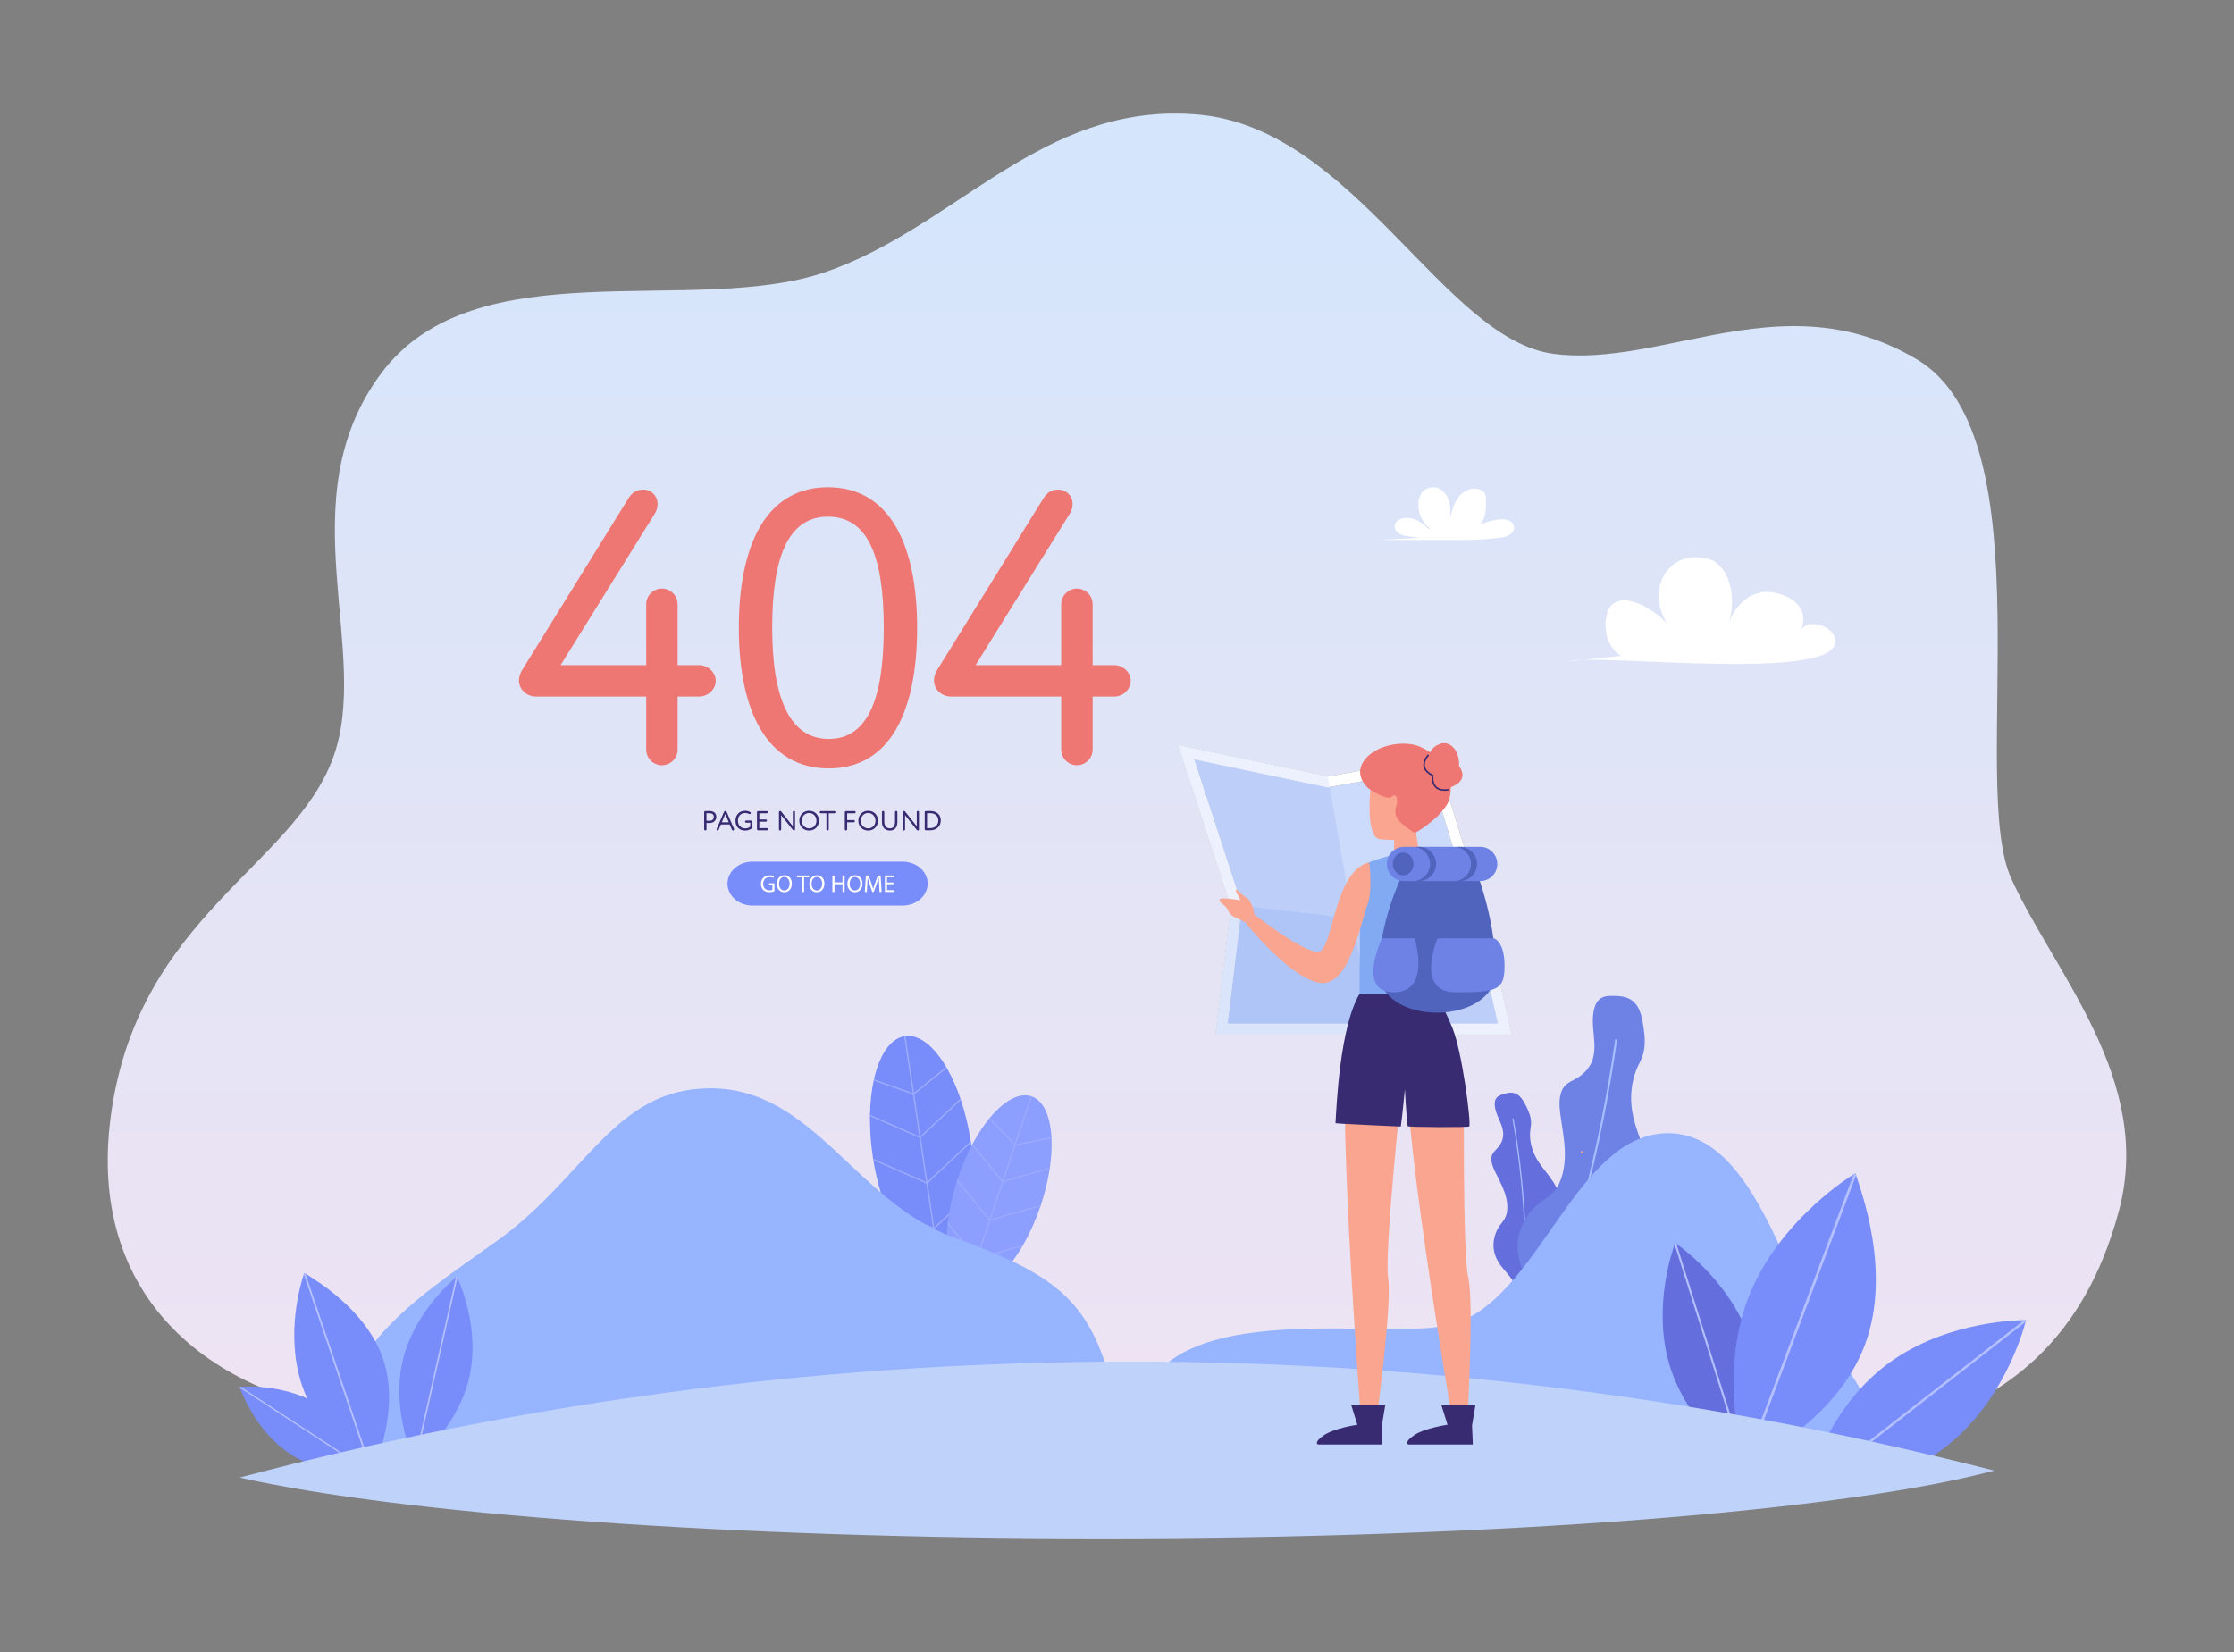 <?xml version="1.0" encoding="UTF-8"?>
<svg id="Layer_1" data-name="Layer 1" xmlns="http://www.w3.org/2000/svg" xmlns:xlink="http://www.w3.org/1999/xlink" viewBox="0 0 2834.65 2096.55">
  <rect x="0" y="0" width="2834.65" height="2096.55" fill="#808080" stroke="none"/>
  <defs>
    <style>
      .cls-1 {
        fill: #5064be;
      }

      .cls-2 {
        fill: none;
      }

      .cls-3 {
        fill: #9babfe;
      }

      .cls-4 {
        fill: #a6beff;
      }

      .cls-5 {
        fill: #6e82e6;
      }

      .cls-6 {
        fill: #ef7773;
      }

      .cls-7 {
        fill: #b4c0ff;
      }

      .cls-8 {
        fill: url(#linear-gradient);
      }

      .cls-9 {
        fill: #bfd2fa;
      }

      .cls-10 {
        fill: #788cfa;
      }

      .cls-11 {
        clip-path: url(#clippath-1);
      }

      .cls-12 {
        clip-path: url(#clippath-3);
      }

      .cls-13 {
        clip-path: url(#clippath-2);
      }

      .cls-14 {
        fill: #fff;
      }

      .cls-15 {
        fill: #382b72;
      }

      .cls-16 {
        fill: #8c9efe;
      }

      .cls-17 {
        fill: #82aaf2;
      }

      .cls-18 {
        fill: #646edc;
      }

      .cls-19 {
        fill: #bdcff9;
      }

      .cls-20 {
        fill: #afc4f7;
      }

      .cls-21 {
        fill: #96b4ff;
      }

      .cls-22 {
        fill: #dae4fb;
      }

      .cls-23 {
        fill: #ccdbfb;
      }

      .cls-24 {
        fill: #faa590;
      }

      .cls-25 {
        fill: #ecf1fd;
      }
    </style>
    <clipPath id="clippath-1">
      <rect class="cls-2" x="136" y="144" width="2562" height="1670"/>
    </clipPath>
    <clipPath id="clippath-2">
      <path class="cls-2" d="M1913.6,1813.15c-586.65,0-1430.2-14.73-1430.2-14.73-211.64-20.45-378.91-149.05-341.37-391.96,37.55-242.9,228.71-307.2,279.92-442.95,51.2-135.74-58.03-328.64,61.45-489.39,119.48-160.74,395.98-71.44,563.25-128.59,158.54-54.18,264.96-201.42,444.22-201.42,9.87,0,19.94.44,30.27,1.37,198,17.86,310.65,285.78,450.61,303.64,10.82,1.38,21.73,1.99,32.71,1.99,42.85,0,86.94-9.31,132.28-18.62,45.33-9.31,91.92-18.62,139.73-18.62,50.65,0,102.68,10.44,156.12,42.39,167.27,100.02,64.86,538.89,119.47,658.82,54.62,119.92,180.93,255.32,136.55,421.6-44.38,166.28-143.37,228.62-225.3,261.74-27.31,11.05-256.43,14.73-549.72,14.73M1917.77,1312.67l-36.84-162.1-58.09-190-138.07,24.88-189.87-39.96,67.1,205.08-19.6,162.1h375.37Z"/>
    </clipPath>
    <clipPath id="clippath-3">
      <path class="cls-2" d="M1913.6,1813.15c-586.65,0-1430.2-14.73-1430.2-14.73-211.64-20.45-378.91-149.05-341.37-391.96,37.55-242.9,228.71-307.2,279.92-442.95,51.2-135.74-58.03-328.64,61.45-489.39,119.48-160.74,395.98-71.44,563.25-128.59,158.54-54.18,264.96-201.42,444.22-201.42,9.87,0,19.94.44,30.27,1.37,198,17.86,310.65,285.78,450.61,303.64,10.82,1.38,21.73,1.99,32.71,1.99,42.85,0,86.94-9.31,132.28-18.62,45.33-9.31,91.92-18.62,139.73-18.62,50.65,0,102.68,10.44,156.12,42.39,167.27,100.02,64.86,538.89,119.47,658.82,54.62,119.92,180.93,255.32,136.55,421.6-44.38,166.28-143.37,228.62-225.3,261.74-27.31,11.05-256.43,14.73-549.72,14.73M1917.77,1312.67l-36.84-162.1-58.09-190-138.07,24.88-189.87-39.96,67.1,205.08-19.6,162.1h375.37Z"/>
    </clipPath>
    <linearGradient id="linear-gradient" x1="137.14" y1="1848.08" x2="138.13" y2="1848.08" gradientTransform="translate(3100095.83 231753.04) rotate(-90) scale(1676.7 -1676.7)" gradientUnits="userSpaceOnUse">
      <stop offset="0" stop-color="#eee3f2"/>
      <stop offset=".03" stop-color="#eee3f2"/>
      <stop offset=".06" stop-color="#ede3f2"/>
      <stop offset=".09" stop-color="#ece3f3"/>
      <stop offset=".12" stop-color="#ebe3f3"/>
      <stop offset=".16" stop-color="#eae3f3"/>
      <stop offset=".19" stop-color="#eae3f4"/>
      <stop offset=".22" stop-color="#e9e3f4"/>
      <stop offset=".25" stop-color="#e8e3f4"/>
      <stop offset=".28" stop-color="#e7e4f5"/>
      <stop offset=".31" stop-color="#e6e4f5"/>
      <stop offset=".34" stop-color="#e5e4f5"/>
      <stop offset=".38" stop-color="#e5e4f5"/>
      <stop offset=".41" stop-color="#e4e4f6"/>
      <stop offset=".44" stop-color="#e3e4f6"/>
      <stop offset=".47" stop-color="#e2e4f6"/>
      <stop offset=".5" stop-color="#e1e4f7"/>
      <stop offset=".53" stop-color="#e0e4f7"/>
      <stop offset=".56" stop-color="#e0e4f7"/>
      <stop offset=".59" stop-color="#dfe4f8"/>
      <stop offset=".62" stop-color="#dee4f8"/>
      <stop offset=".66" stop-color="#dde4f8"/>
      <stop offset=".69" stop-color="#dce4f9"/>
      <stop offset=".72" stop-color="#dbe4f9"/>
      <stop offset=".75" stop-color="#dbe4f9"/>
      <stop offset=".78" stop-color="#dae5fa"/>
      <stop offset=".81" stop-color="#d9e5fa"/>
      <stop offset=".84" stop-color="#d8e5fa"/>
      <stop offset=".88" stop-color="#d7e5fa"/>
      <stop offset=".91" stop-color="#d6e5fb"/>
      <stop offset=".94" stop-color="#d5e5fb"/>
      <stop offset=".97" stop-color="#d5e5fb"/>
      <stop offset="1" stop-color="#d4e5fc"/>
    </linearGradient>
  </defs>
  <g class="cls-11">
    <g class="cls-13">
      <g class="cls-12">
        <path class="cls-8" d="M104.49,1813.15h2628.51V144.11H104.49v1669.04Z"/>
      </g>
    </g>
  </g>
  <path class="cls-18" d="M1983.25,1589.81c3.54,7.76,6.07,16.9,6,26.02-.11,17.36-9.47,30.37-19.62,35.68-8.36,4.38-17.36,4.95-26.17,6.11-2.23.29-4.47.6-6.69,1.04-.47.09-.93.23-1.41.38-.51.15-1.02.32-1.53.42-.79.18-1.57.25-2.35.06-2.68-.67-3.95-4.36-4.48-8.03-.46-3.18-.5-6.41-1.06-9.58-.63-3.44-1.59-6.77-2.88-9.82-3.62-8.59-9.4-14.59-14.73-20.93-5.35-6.35-10.65-13.83-12.56-23.27-2.39-11.89,1.29-24.04,6.89-32.1,2.81-4.03,6.16-7.41,8.1-12.48,3.24-8.43,1.84-19.97-1.48-29.68-3.31-9.73-8.29-18.27-12.57-27.32-2.7-5.73-5.27-12.61-4.11-18.43.86-4.27,3.53-6.83,5.98-9.33,4.69-4.81,9.29-11.37,8.77-20.56-.41-7.26-3.91-14.19-6.78-20.96-2.86-6.8-5.29-15.05-3.28-20.86,1.62-4.65,5.61-6.18,9.31-7.4,6.66-2.18,14.32-4.14,21.27,2.14,3.43,3.13,6.15,7.89,8.55,12.7,3.29,6.54,6.31,14,6.3,21.15,0,3.37-.69,6.41-1.04,9.61-.92,8.18.28,17.53,3.31,25.87,7.76,21.53,25.97,32.82,33.33,55.02,4.03,12.21,3.79,26.59-.51,36.6-1.07,2.51-2.38,4.8-3.02,7.7-1.1,5.02.02,11.04,1.88,16.09,1.85,5.04,4.41,9.4,6.58,14.16"/>
  <path class="cls-4" d="M1920.48,1419.4c13.96,79.9,18.82,160.29,14.88,239.64-.51.15-1.02.32-1.53.42,3.97-79.47-.88-159.98-14.87-240,.5-.02,1.01-.04,1.52-.06"/>
  <path class="cls-10" d="M1231.96,1449.46l.1.67c3.17,21.33,4.16,41.87,3.25,60.6-.04.85-.08,1.69-.13,2.52-2.85,48.91-18.8,84.88-42.93,89.3-.3.04-.59.1-.87.14l-.87.12c-23.7,2.8-48.81-25.23-65.89-69.01-.3-.76-.6-1.54-.89-2.31-6.65-17.53-12.02-37.5-15.53-58.96-.12-.69-.23-1.38-.33-2.07-.12-.77-.24-1.52-.35-2.29-2.71-17.96-3.87-35.37-3.65-51.62,0-.64.02-1.28.03-1.91.31-15.74,1.93-30.34,4.7-43.27.12-.58.25-1.14.39-1.72,6.86-30.53,20.3-51.28,38.24-54.57.3-.04.59-.1.87-.14.29-.04.58-.08.87-.12,17.72-2.09,36.21,13.03,51.55,39.1.31.5.61,1.02.9,1.54,6.42,11.15,12.26,24.23,17.24,38.75.21.61.42,1.22.62,1.84,5.3,15.85,9.59,33.37,12.46,51.97h0c.08.48.15.95.22,1.44"/>
  <path class="cls-3" d="M1148.97,1314.82l43.28,287.73c-.3.04-.59.1-.87.14l-.87.12-43.28-287.73c.3-.04.59-.1.87-.14.29-.04.58-.08.87-.12"/>
  <path class="cls-3" d="M1201.42,1355.46l-41.32,33.33-.78.62-.96-.34-49.76-17.7c.12-.58.25-1.14.39-1.72l49.08,17.45.92.33.8-.66,40.73-32.85c.31.5.61,1.02.9,1.54"/>
  <path class="cls-3" d="M1219.28,1396.05l-50.92,47.69-.76.72-.97-.42-62.76-27.49c0-.64.02-1.28.03-1.91l62.42,27.34.92.4.8-.75,50.62-47.42c.21.61.42,1.22.62,1.84"/>
  <path class="cls-3" d="M1231.96,1449.46l.1.67-54.99,51.51-.76.72-.97-.43-67.14-29.4c-.12-.69-.23-1.38-.33-2.07l67.16,29.42.92.4.8-.75,54.99-51.5c.08.47.15.94.22,1.43"/>
  <path class="cls-3" d="M1235.31,1510.73c-.04.85-.08,1.69-.13,2.52l-49.41,46.28-.76.72-.97-.43-59.42-26.02c-.3-.76-.6-1.54-.89-2.31l60,26.28.93.41.8-.76,49.85-46.69"/>
  <path class="cls-16" d="M1320.39,1530.3l-.19.56c-6.08,17.98-13.55,34.47-21.79,48.76-.36.65-.73,1.29-1.11,1.93-21.86,37.15-48.8,58.91-69.47,52.69-.25-.09-.49-.16-.74-.24-.24-.08-.48-.17-.73-.26-19.68-7.32-28.09-39.35-23.89-80.49.07-.72.15-1.44.23-2.17,1.83-16.4,5.65-34.19,11.51-52.4.19-.59.38-1.17.58-1.76.21-.65.42-1.28.64-1.93,5.09-15.15,11.17-29.25,17.86-41.89.27-.5.53-.99.8-1.48,6.56-12.2,13.69-22.99,21.05-32,.32-.4.65-.8.99-1.19,17.64-21.16,36.49-32.01,51.86-27.38.25.08.5.16.74.24.24.08.48.17.73.25,14.71,5.48,23.12,24.75,24.67,51.31.04.52.06,1.05.08,1.57.55,11.32-.12,23.9-2.05,37.28-.09.56-.17,1.12-.26,1.68-2.21,14.54-5.88,29.98-11.1,45.7h-.01c-.12.41-.26.81-.4,1.22"/>
  <path class="cls-3" d="M1309.46,1391.54l-81.63,242.7c-.25-.09-.49-.16-.74-.24-.24-.08-.48-.17-.73-.26l81.63-242.69c.25.08.5.16.74.24.24.08.48.17.73.25"/>
  <path class="cls-3" d="M1334.21,1444.42l-45.74,9.52-.86.17-.61-.65-31.86-33.84c.32-.4.65-.8.99-1.19l31.43,33.37.59.62.89-.18,45.09-9.39c.04.52.06,1.05.08,1.57"/>
  <path class="cls-3" d="M1331.9,1483.38l-59.02,16.91-.88.25-.59-.72-38.12-46.72c.27-.5.53-.99.8-1.48l37.9,46.47.56.68.93-.26,58.68-16.81c-.09.56-.17,1.12-.26,1.68"/>
  <path class="cls-3" d="M1320.39,1530.3l-.19.56-63.74,18.26-.89.26-.59-.72-40.77-49.98c.19-.59.38-1.17.58-1.76l40.78,50,.56.69.93-.27,63.73-18.26c-.12.41-.26.81-.4,1.22"/>
  <path class="cls-3" d="M1298.41,1579.62c-.36.65-.73,1.29-1.11,1.93l-57.27,16.4-.88.26-.59-.73-36.09-44.23c.07-.72.15-1.44.23-2.17l36.44,44.67.56.69.93-.27,57.78-16.55"/>
  <path class="cls-5" d="M2063.73,1622.12c1.63,14.12.95,29.92-3.86,44.36-9.11,27.46-30.65,43.28-49.49,46.47-15.5,2.66-30.08-1.07-44.64-3.77-3.69-.68-7.4-1.34-11.14-1.78-.8-.1-1.61-.12-2.43-.13-.89-.02-1.79-.03-2.66-.12-1.33-.13-2.61-.42-3.74-1.12-3.91-2.44-4.03-8.95-2.99-15.04.91-5.28,2.51-10.42,3.25-15.74.78-5.77.98-11.55.5-17.05-1.33-15.49-7.41-27.99-12.6-40.78-5.21-12.81-9.78-27.42-7.93-43.37,2.32-20.09,14.4-37.45,27.44-47.36,6.52-4.94,13.58-8.59,19.27-15.63,9.47-11.7,13.19-30.72,12.93-47.83-.26-17.13-3.76-33.23-5.89-49.79-1.34-10.48-1.86-22.72,2.97-31.34,3.55-6.34,9.11-9.02,14.28-11.73,9.91-5.21,20.58-13.26,24.49-28.1,3.08-11.71,1.09-24.51.04-36.73-1.05-12.25-.66-26.59,5.53-34.76,4.96-6.54,12.07-6.93,18.57-6.95,11.68-.02,24.85.8,32.62,14.34,3.85,6.73,5.71,15.68,7.04,24.54,1.84,12.07,2.8,25.45-.9,36.79-1.75,5.33-4.38,9.8-6.59,14.69-5.67,12.51-8.58,27.96-8.06,42.74,1.23,38.15,24.3,65.41,24.55,104.42.1,21.43-7.67,44.11-19.64,57.78-3,3.43-6.25,6.38-8.76,10.66-4.32,7.4-5.65,17.52-5.3,26.47.34,8.95,2.16,17.19,3.14,25.86"/>
  <path class="cls-4" d="M2051.89,1319.56c-18.98,133.9-52.65,263.89-99.72,387.71-.89-.02-1.79-.03-2.66-.12,47.21-123.99,80.94-254.18,99.92-388.28.82.23,1.64.46,2.46.69"/>
  <path class="cls-21" d="M421.63,1849.54c7.74-139.14,94.58-193.3,208.07-274.12,113.49-80.83,149.61-194.32,271.7-194.32,130.68,0,184.48,144.35,308.29,189.05,123.81,44.71,166.31,77.46,194.69,166.05,36.32,113.34-982.74,113.34-982.74,113.34"/>
  <path class="cls-21" d="M1445.37,1783.48c40.18-141.12,313.81-80.43,395.85-102.52,111.06-29.9,156.63-240.76,273.39-242.83,116.76-2.08,153.78,205.81,210.74,274.16,56.95,68.35,93.98,167.27,22.78,171.92-71.2,4.64-902.76-100.73-902.76-100.73"/>
  <path class="cls-10" d="M408.04,1784.7c42.21,27.58,60.77,75.49,63.79,83.94.3.85.45,1.3.45,1.3,0,0-.47.04-1.36.11-8.95.63-60.28,2.88-102.5-24.7-42.22-27.58-60.78-75.49-63.8-83.94-.3-.85-.45-1.3-.45-1.3,0,0,.47-.04,1.36-.11,8.95-.63,60.28-2.88,102.5,24.7"/>
  <path class="cls-7" d="M305.54,1760l166.3,108.64c.3.85.45,1.3.45,1.3,0,0-.47.04-1.36.11l-166.3-108.64c-.3-.85-.45-1.3-.45-1.3,0,0,.47-.04,1.36-.11"/>
  <path class="cls-10" d="M595.55,1747.34c-13.36,59.06-59.52,100.01-67.77,106.95-.82.69-1.27,1.05-1.27,1.05,0,0-.25-.51-.7-1.49-4.46-9.82-28.49-66.64-15.12-125.71s59.52-100.01,67.77-106.95c.82-.69,1.27-1.05,1.27-1.05,0,0,.25.51.7,1.49,4.46,9.82,28.49,66.64,15.12,125.71"/>
  <path class="cls-7" d="M580.43,1621.63l-52.64,232.66c-.82.69-1.27,1.05-1.27,1.05,0,0-.25-.51-.7-1.49l52.64-232.66c.82-.69,1.27-1.05,1.27-1.05,0,0,.25.51.7,1.49"/>
  <path class="cls-10" d="M486.05,1724.68c21.64,63.94-9.37,132.13-13.18,143.53-.38,1.13-.6,1.73-.6,1.73,0,0-.53-.35-1.53-1.02-9.95-6.74-65.85-46.8-87.49-110.74-21.64-63.95-1.57-129.73,2.24-141.13.38-1.14.6-1.73.6-1.73,0,0,.53.34,1.53,1.01,9.95,6.74,76.78,44.4,98.43,108.35"/>
  <path class="cls-7" d="M387.63,1616.33l85.25,251.88c-.38,1.13-.6,1.73-.6,1.73,0,0-.53-.35-1.53-1.02l-85.25-251.87c.38-1.14.6-1.73.6-1.73,0,0,.53.34,1.53,1.01"/>
  <path class="cls-18" d="M2221.08,1702.6c22.39,70.92-1.21,142.93-5.66,155.39-.46,1.25-.7,1.9-.7,1.9,0,0-.58-.39-1.66-1.15-10.81-7.65-71.48-53.05-93.86-123.97-22.4-70.93,1.2-142.93,5.66-155.4.45-1.24.7-1.89.7-1.89,0,0,.57.38,1.66,1.15,10.8,7.64,71.47,53.04,93.86,123.97"/>
  <path class="cls-7" d="M2127.22,1578.63l88.2,279.36c-.46,1.25-.7,1.9-.7,1.9,0,0-.58-.39-1.66-1.15l-88.2-279.37c.45-1.24.7-1.89.7-1.89,0,0,.57.38,1.66,1.15"/>
  <path class="cls-10" d="M2469.94,1835.23c-70.44,54.89-161.37,58.48-177.26,58.69-1.59,0-2.43,0-2.43,0,0,0,.2-.82.6-2.35,4.09-15.37,29.78-102.66,100.23-157.56,70.45-54.9,161.38-58.49,177.27-58.7,1.59-.01,2.43,0,2.43,0,0,0-.2.81-.6,2.35-4.09,15.36-29.78,102.65-100.24,157.56"/>
  <path class="cls-7" d="M2570.18,1677.67l-277.5,216.25c-1.59,0-2.43,0-2.43,0,0,0,.2-.82.6-2.35l277.5-216.26c1.59-.01,2.43,0,2.43,0,0,0-.2.81-.6,2.35"/>
  <path class="cls-10" d="M2366.19,1707.04c-35.07,93.17-134.17,141.99-149.17,151.43-1.51.94-2.3,1.42-2.3,1.42,0,0-.29-.89-.8-2.58-5.05-16.99-31.38-114.95,3.68-208.12,35.08-93.19,119.46-149.48,134.46-158.93,1.5-.94,2.3-1.41,2.3-1.41,0,0,.28.88.8,2.58,5.05,16.99,46.1,122.42,11.03,215.61"/>
  <path class="cls-7" d="M2355.16,1491.43l-138.14,367.04c-1.51.94-2.3,1.42-2.3,1.42,0,0-.29-.89-.8-2.58l138.14-367.05c1.5-.94,2.3-1.41,2.3-1.41,0,0,.28.88.8,2.58"/>
  <path class="cls-9" d="M2530.48,1866.25l-31.9-7.93c-721.21-179.36-1476.04-173.57-2194.41,16.82,204.37,45.91,618.01,77.3,1095.04,77.3,507.2,0,942.74-35.49,1131.27-86.19"/>
  <path class="cls-14" d="M1915.8,661.18c-3.22-1.84-7.06-2.27-10.77-2.18-9.4.24-18.42,3.54-27.24,6.8,8.02-8.5,8.09-21.54,7.67-33.22-.05-1.6-.12-3.23-.67-4.74-.72-1.97-2.23-3.57-3.94-4.78-8.66-6.12-21.43-2.24-28.5,5.67-7.07,7.9-9.84,18.64-12.35,28.94.44-7.61.58-15.41-1.79-22.66-2.37-7.24-7.7-13.92-15.03-16.02-6.99-2-15.09.77-19.39,6.64-3.04,4.15-4.16,9.45-4.18,14.6,0,2.78.31,5.56.91,8.28,1.06,4.79,3.03,9.37,5.74,13.46,1.36,2.05,2.9,3.97,4.61,5.73,1.2,1.24,3.96,2.78,4.47,4.44-2.55-.78-5.08-3.25-7.14-4.9-2.34-1.87-4.64-3.8-7.2-5.37-5.29-3.25-11.6-4.84-17.8-4.48-5.9.34-12.59,3.45-13.46,9.29-.64,4.26,2.22,8.44,5.92,10.65,3.7,2.21,8.09,2.86,12.37,3.42,4.76.62,9.53,1.19,14.31,1.7l-52.39,2.78h95.49-.06c18.69.37,37.38-.4,55.94-2.62,5.75-.69,11.85-1.67,16.18-5.52,1.99-1.77,3.53-4.2,3.71-6.86.26-3.7-2.2-7.21-5.41-9.05"/>
  <path class="cls-14" d="M2328.21,809.39c-5-17.31-37.14-23.96-43.17-8.94,14.48-36.08-25.14-50.04-45.15-49.22-24.75,1.01-41.43,23.62-46.16,39.93,7.47-25.74,6.4-63.42-20.47-80.11-53.09-19.26-87.79,35.02-57.12,81.36-14.72-17.54-59.75-46.84-75.26-19.07-7.93,20.54-3.47,47.22,16.22,59.06l-66.33,7.01c35.02-11.17,354.97,29.28,337.44-30.02"/>
  <path class="cls-24" d="M2007.35,1463.64c1.93,0,1.93-3,0-3s-1.93,3,0,3"/>
  <path class="cls-23" d="M1575.84,1149.21l-.37,2.99-17.76,146.9h343.06l-32.97-145.04-54.42-177.99-126.2,22.74-2.61.47-2.59-.55-166.87-35.12,59.79,182.74.94,2.86"/>
  <path class="cls-14" d="M1681.98,998.73l2.59.55,2.61-.47,126.2-22.74,54.42,177.99,32.97,145.04h-343.06l17.76-146.9.37-2.99-.94-2.86-59.79-182.74,166.87,35.12M1917.77,1312.67l-36.84-162.1-58.09-190-138.07,24.88-189.87-39.96,67.1,205.08-19.6,162.1h375.37"/>
  <path class="cls-19" d="M1716.41,1165.7l-140.57-16.49-.94-2.86-59.79-182.74,166.87,35.12,2.59.55,2.61-.47,29.23,166.89"/>
  <path class="cls-25" d="M1542.4,1312.67l19.6-162.1-67.1-205.08,189.87,39.96,2.41,13.36-2.61.47-2.59-.55-166.87-35.12,59.79,182.74.94,2.86-13.84,1.36-19.6,162.1"/>
  <path class="cls-19" d="M1900.77,1299.1h-160.99l-23.37-133.4,151.39-11.64,32.97,145.04"/>
  <path class="cls-25" d="M1917.77,1312.67h-175.61l-2.38-13.57h160.99l-32.97-145.04,13.13-3.49,36.84,162.1"/>
  <path class="cls-20" d="M1739.78,1299.1h-182.07l17.76-146.9.37-2.99,140.57,16.49,23.37,133.4"/>
  <path class="cls-22" d="M1742.16,1312.67h-199.76l19.6-162.1,13.84-1.36-.37,2.99-17.76,146.9h182.07l2.38,13.57"/>
  <path class="cls-24" d="M1712.87,1319.51c-20.52,28.41,13.83,479.89,13.83,479.89h20.27s19.46-145.11,14.41-176.86c-5.06-31.75,16.29-232.78,16.29-232.78l7.66-128.47-72.46,58.22"/>
  <path class="cls-24" d="M1788.66,1346.07c-18.39,29.83,53.68,453.33,53.68,453.33h19.71s8.31-146.95.95-178.25c-7.36-31.3-5.34-245.92-5.34-245.92l-22.77-28.62-46.23-.54"/>
  <path class="cls-24" d="M1742.14,979.41c-6.45,32.27-7.52,83.88,8.61,85.5,16.13,1.61,33.33,4.3,46.24-18.82,12.9-23.12,29.03-103.78-10.76-89.26-39.79,14.52-44.09,22.58-44.09,22.58"/>
  <path class="cls-24" d="M1768.96,1053.72v30.82h31.85l-5.86-40.1-25.99,9.28"/>
  <path class="cls-6" d="M1840.85,998.94v.02c.04,7.31-1.06,16.16-4.98,22.34-13.44,21.21-40.44,35.74-40.44,35.74-1.59-.61-3.03-1.42-4.33-2.43-7.69-6-25.25-15.03-19.5-31.38,2.67-7.59.57-18.27-5.67-12.04-5.3,5.29-28.01-8.81-30.89-11.77-8.44-8.58-14.29-21.77-2.88-35.98,15.32-19.08,50.3-23.9,68.95-16.11,3.17,1.33,6.33,2.88,9.4,4.69.78.45,1.55.92,2.31,1.4.61.39,1.22.79,1.82,1.2.57.38,1.14.77,1.69,1.17.38.27.76.56,1.13.86h0c11.82,9.53,22.78,33.72,22.82,34.01.03.17.04.34.06.52.18,1.38.32,2.97.41,4.7.05.98.08,2,.09,3.06"/>
  <path class="cls-17" d="M1819.73,1261.29h-94.68s.76-110.87.76-136.42c0-8.33-5.72-22.96,11.58-30.55,5.03-2.2,12.22-4.48,18.47-6.28,3.54-1.02,6.78-1.88,9.15-2.5,2.43-.63,3.94-1,3.94-1h31.85s40.15,13.43,44.7,27.07c4.54,13.64-25.77,149.68-25.77,149.68"/>
  <path class="cls-6" d="M1840.86,998.94c-.19.06-2.98.48-4.19.48h-.01c-9.01-.07-18.16-6.97-22.6-18.09-2.92-7.3-3.27-15-1.45-21.53.51-1.83,1.19-3.58,2.04-5.19l.1-.18c2.05-3.86,5.04-6.95,8.83-8.79,2-.98,3.92-1.73,5.77-2.19,8.37-2.12,22.59,5.21,22.02,28.9,13.94,19.16-10.23,26.53-10.51,26.59"/>
  <path class="cls-15" d="M1725.05,1261.29c-25.06,42.62-29.17,142.27-30.5,164.09-.03.63,82.87,4.29,82.87,4.29,1.79-11.84,5.17-47.46,5.17-47.46,0,0,1.37,28.48,3.53,46.96.17,1.43,77.44,1.67,78.14.38,2.57-4.78-8.88-94.54-21.41-125.22-13.64-33.43-23.12-43.04-23.12-43.04h-94.68"/>
  <path class="cls-15" d="M1714.51,1783.11h43.2l-4.33,25.91.23,24.11h-81.16s-6.42-2,7.02-11.42c13.44-9.43,42.81-13.59,42.81-13.59l-7.77-25.01"/>
  <path class="cls-15" d="M1828.92,1783.11h43.21l-4.34,25.91,1.02,24.11h-81.95s-6.42-2,7.02-11.42c13.44-9.43,42.81-13.59,42.81-13.59l-7.77-25.01"/>
  <path class="cls-24" d="M1591.58,1160.71c-.5-4.26-1.49-8.45-3.26-12.35-1.46-3.22-3.18-6.47-4.54-7.49-2.98-2.24-8.02-5.41-11.19-8.76-3.16-3.36-4.47-4.11-4.28-1.31.18,2.8,6.71,11.56,5.4,11.56s-25.72-4.48-26.28-.56c-.56,3.91,7.46,6.52,10.07,12.12,2.61,5.59,4.5,8.64,14.75,12.55.7.27,6.73,3.47,8.26,4.46l11.11-10.07s-.03-.06-.04-.15"/>
  <path class="cls-24" d="M1737.39,1094.32c-45.74,11.23-45.36,112.03-64.69,113.54-18.88,1.48-77.72-45.23-81.08-47l-11.11,10.07c13.01,16.72,65.51,76.36,98,76.6,34.86.25,49.39-81.98,56.46-98.91,7.08-16.93,2.42-54.3,2.42-54.3"/>
  <path class="cls-1" d="M1786.41,1096.41s-36.74,64.48-36.74,135.72,148.18,70.2,148.18,0-28.17-135.72-28.17-135.72h-83.27"/>
  <path class="cls-5" d="M1753.48,1190.79s-32.59,68.49,15.17,68.49,26.33-68.49,26.33-68.49h-41.5"/>
  <path class="cls-5" d="M1824.1,1190.79s-29.39,68.49,23,68.49,61.97-2.38,61.97-33.56-13.41-34.93-13.41-34.93h-71.56"/>
  <path class="cls-5" d="M1878.16,1118.14h-96.69c-12,0-21.72-9.73-21.72-21.73s9.72-21.73,21.72-21.73h96.69c12,0,21.73,9.73,21.73,21.73s-9.73,21.73-21.73,21.73"/>
  <path class="cls-1" d="M1793.56,1096.41c0,8.02-5.89,14.53-13.16,14.53s-13.15-6.51-13.15-14.53,5.89-14.53,13.15-14.53,13.16,6.51,13.16,14.53"/>
  <path class="cls-1" d="M1822.23,1096.41c0,12-9.73,21.72-21.72,21.72-1.31,0-2.6-.11-3.85-.34,10.16-1.81,17.87-10.71,17.87-21.38s-7.71-19.57-17.87-21.37c1.25-.23,2.54-.35,3.85-.35,11.99,0,21.72,9.72,21.72,21.72"/>
  <path class="cls-1" d="M1874.14,1096.41c0,12-9.73,21.72-21.72,21.72-1.31,0-2.6-.11-3.85-.34,10.16-1.81,17.87-10.71,17.87-21.38s-7.71-19.57-17.87-21.37c1.25-.23,2.54-.35,3.85-.35,11.99,0,21.72,9.72,21.72,21.72"/>
  <path class="cls-15" d="M1818.02,985.17c-.14,0-.29-.03-.43-.1-6.73-3.24-10.6-7.41-11.49-12.39-1.39-7.76,4.98-14.47,5.25-14.75.38-.4,1.02-.41,1.41-.02.4.38.41,1.01.03,1.41-.06.06-5.93,6.27-4.72,13.02.78,4.3,4.27,7.98,10.39,10.93.5.24.7.84.46,1.34-.17.35-.53.56-.9.56"/>
  <path class="cls-15" d="M1833.07,1003.64c-5.36,0-9.47-1.5-12.28-4.47-5.42-5.75-3.82-14.8-3.75-15.18.1-.54.62-.9,1.16-.8.55.1.91.62.81,1.16-.02.09-1.48,8.45,3.24,13.46,3.04,3.21,8,4.41,14.76,3.57.55-.07,1.05.32,1.11.87.07.55-.32,1.05-.87,1.12-1.46.18-2.86.27-4.18.27"/>
  <path class="cls-15" d="M896.46,1041.5c1.19.1,2.34.17,3.56.17,3.59,0,5.75-1.85,5.75-4.92,0-2.89-1.75-4.74-5.62-4.74-.98,0-2.55.03-3.7.07v9.42ZM899.88,1029.22c6.98,0,9.04,3.76,9.04,7.57s-2.83,7.67-8.79,7.67c-.98,0-2.44-.03-3.66-.14v8.16c0,.81-.66,1.47-1.46,1.47s-1.5-.66-1.5-1.47v-21.73c0-.8.66-1.46,1.46-1.46,1.61-.04,3.8-.07,4.92-.07"/>
  <path class="cls-15" d="M920.32,1033.09l-4.39,10.43h8.79l-4.39-10.43ZM925.86,1046.31h-11.13l-2.79,6.66c-.32.77-.77.98-1.33.98-.91,0-1.39-.66-1.39-1.36,0-.21.07-.42.14-.63l9.35-21.66c.31-.7.87-1.19,1.71-1.19s1.39.53,1.67,1.19l9.31,21.56c.07.21.11.38.11.59,0,.77-.52,1.5-1.43,1.5-.63,0-1.15-.38-1.39-.98l-2.82-6.66"/>
  <path class="cls-15" d="M936.36,1041.5c0,5.93,3.77,9.76,9.31,9.76,2.3,0,4.99-.9,6.28-2.16v-5.02h-5.23c-.73,0-1.36-.63-1.36-1.4s.62-1.39,1.36-1.39h6.56c.8,0,1.46.66,1.46,1.46v6.98c0,.77-.42,1.32-.84,1.64-2.23,1.71-5.61,2.68-8.3,2.68-7.6,0-12.38-4.95-12.38-12.55,0-7.01,4.71-12.56,12-12.56,2.76,0,4.99.66,6.7,1.67.49.28.73.74.73,1.15,0,.25-.07.49-.21.74-.24.42-.7.62-1.15.62-.28,0-.59-.07-.91-.24-1.33-.7-2.96-1.15-4.82-1.15-5.44,0-9.21,3.87-9.21,9.77"/>
  <path class="cls-15" d="M973.27,1050.91c.73,0,1.36.63,1.36,1.4s-.63,1.4-1.36,1.4h-11.3c-.8,0-1.46-.67-1.46-1.47v-21.49c0-.8.66-1.46,1.46-1.46h10.95c.73,0,1.36.63,1.36,1.39s-.63,1.4-1.36,1.4h-9.45v7.88h8.41c.73,0,1.36.63,1.36,1.4s-.63,1.39-1.36,1.39h-8.41v8.16h9.8"/>
  <path class="cls-15" d="M1006.02,1030.47c0-.73.63-1.36,1.4-1.36s1.39.63,1.39,1.36v21.98c0,.87-.48,1.5-1.25,1.5s-1.19-.35-1.78-1.08l-14.58-18.38v18.1c0,.73-.63,1.36-1.39,1.36s-1.4-.63-1.4-1.36v-21.84c0-.83.42-1.64,1.36-1.64.73,0,1.18.35,1.88,1.26l14.37,18.17v-18.07"/>
  <path class="cls-15" d="M1017.36,1041.5c0,5.54,4.08,9.76,9.31,9.76,5.58,0,9.32-4.25,9.32-9.76s-4.08-9.77-9.32-9.77-9.31,4.08-9.31,9.77ZM1014.22,1041.5c0-7.08,5.2-12.56,12.45-12.56s12.46,5.13,12.46,12.56-5.38,12.55-12.46,12.55-12.45-5.12-12.45-12.55"/>
  <path class="cls-15" d="M1051.58,1052.48c0,.81-.66,1.47-1.46,1.47s-1.5-.66-1.5-1.47v-20.4h-7.19c-.73,0-1.36-.63-1.36-1.4s.63-1.39,1.36-1.39h17.34c.73,0,1.36.63,1.36,1.39s-.63,1.4-1.36,1.4h-7.19v20.4"/>
  <path class="cls-15" d="M1074.95,1043.52v8.96c0,.81-.66,1.47-1.46,1.47s-1.5-.66-1.5-1.47v-21.73c0-.8.66-1.46,1.46-1.46h10.95c.74,0,1.37.63,1.37,1.39s-.63,1.4-1.37,1.4h-9.45v8.65h8.41c.73,0,1.36.63,1.36,1.39s-.63,1.4-1.36,1.4h-8.41"/>
  <path class="cls-15" d="M1092.25,1041.5c0,5.54,4.08,9.76,9.32,9.76,5.58,0,9.31-4.25,9.31-9.76s-4.08-9.77-9.31-9.77-9.32,4.08-9.32,9.77ZM1089.11,1041.5c0-7.08,5.2-12.56,12.46-12.56s12.45,5.13,12.45,12.56-5.37,12.55-12.45,12.55-12.46-5.12-12.46-12.55"/>
  <path class="cls-15" d="M1129.19,1051.23c4.02,0,6.49-2.76,6.49-8.3v-12.39c0-.76.67-1.43,1.5-1.43s1.47.67,1.47,1.43v12.98c0,7.46-4.47,10.5-9.46,10.5-5.86,0-10.11-3.59-10.11-10.74v-12.74c0-.76.66-1.43,1.5-1.43s1.46.67,1.46,1.43v12.18c0,5.3,2.58,8.51,7.15,8.51"/>
  <path class="cls-15" d="M1163.24,1030.47c0-.73.63-1.36,1.39-1.36s1.4.63,1.4,1.36v21.98c0,.87-.49,1.5-1.26,1.5s-1.18-.35-1.77-1.08l-14.59-18.38v18.1c0,.73-.62,1.36-1.39,1.36s-1.4-.63-1.4-1.36v-21.84c0-.83.42-1.64,1.36-1.64.74,0,1.19.35,1.89,1.26l14.37,18.17v-18.07"/>
  <path class="cls-15" d="M1176.32,1050.91c1.61.04,3.11.07,3.52.07,6.98,0,10.75-4.11,10.75-9.8,0-5.3-3.56-9.21-10.64-9.21-1.47,0-2.41.07-3.63.11v18.83ZM1174.82,1029.29c1.71-.04,3.66-.11,5.2-.11,9.77,0,13.71,5.62,13.71,12,0,6.94-4.68,12.59-13.99,12.59-1.33,0-3.03-.03-4.92-.06-.8,0-1.46-.67-1.46-1.47v-21.49c0-.8.62-1.46,1.46-1.46"/>
  <path class="cls-10" d="M954.88,1149.21h190.44c17.54,0,31.76-12.47,31.76-27.85s-14.22-27.86-31.76-27.86h-190.44c-17.54,0-31.77,12.47-31.77,27.86s14.22,27.85,31.77,27.85"/>
  <path class="cls-14" d="M982.72,1131.06c-1.21.43-3.61,1.15-6.43,1.15-3.17,0-5.78-.81-7.83-2.77-1.8-1.74-2.92-4.54-2.92-7.8.03-6.25,4.32-10.81,11.34-10.81,2.42,0,4.32.53,5.22.96l-.66,2.21c-1.12-.5-2.52-.9-4.63-.9-5.09,0-8.42,3.16-8.42,8.42s3.2,8.45,8.08,8.45c1.77,0,2.98-.25,3.6-.56v-6.25h-4.26v-2.17h6.9v10.07"/>
  <path class="cls-14" d="M988.5,1121.64c0,4.47,2.42,8.48,6.68,8.48s6.71-3.94,6.71-8.7c0-4.16-2.18-8.51-6.68-8.51s-6.71,4.13-6.71,8.73ZM1004.75,1121.3c0,7.21-4.38,11.03-9.72,11.03s-9.41-4.29-9.41-10.63,4.13-11,9.73-11,9.41,4.38,9.41,10.6"/>
  <path class="cls-14" d="M1017.56,1113.34h-6.37v-2.3h15.51v2.3h-6.41v18.65h-2.73v-18.65"/>
  <path class="cls-14" d="M1029.84,1121.64c0,4.47,2.42,8.48,6.68,8.48s6.71-3.94,6.71-8.7c0-4.16-2.18-8.51-6.68-8.51s-6.71,4.13-6.71,8.73ZM1046.09,1121.3c0,7.21-4.38,11.03-9.73,11.03s-9.41-4.29-9.41-10.63,4.13-11,9.72-11,9.42,4.38,9.42,10.6"/>
  <path class="cls-14" d="M1058.89,1111.04v8.77h10.13v-8.77h2.74v20.95h-2.74v-9.82h-10.13v9.82h-2.7v-20.95h2.7"/>
  <path class="cls-14" d="M1078.1,1121.64c0,4.47,2.42,8.48,6.68,8.48s6.71-3.94,6.71-8.7c0-4.16-2.17-8.51-6.68-8.51s-6.71,4.13-6.71,8.73ZM1094.35,1121.3c0,7.21-4.38,11.03-9.73,11.03s-9.41-4.29-9.41-10.63,4.13-11,9.72-11,9.42,4.38,9.42,10.6"/>
  <path class="cls-14" d="M1115.51,1122.79c-.15-2.92-.34-6.43-.31-9.04h-.09c-.72,2.45-1.59,5.06-2.64,7.95l-3.7,10.16h-2.05l-3.39-9.97c-.99-2.95-1.83-5.66-2.42-8.14h-.06c-.07,2.61-.22,6.12-.41,9.26l-.56,8.98h-2.58l1.46-20.95h3.45l3.58,10.13c.87,2.58,1.58,4.88,2.11,7.06h.09c.53-2.12,1.28-4.41,2.21-7.06l3.73-10.13h3.45l1.3,20.95h-2.64l-.53-9.2"/>
  <path class="cls-14" d="M1133.69,1122.17h-8.14v7.55h9.08v2.27h-11.78v-20.95h11.31v2.27h-8.61v6.62h8.14v2.24"/>
  <path class="cls-6" d="M859.83,883.97v67.28c0,11.46-9.47,19.93-19.93,19.93s-19.93-8.47-19.93-19.93v-67.28h-140.04c-11.46,0-21.43-8.97-21.43-20.43,0-4.49,1.5-9.47,4.49-13.96l133.56-215.79c4.48-7.47,9.96-12.46,19.43-12.46,10.96,0,18.44,8.48,18.44,18.44,0,3.49-1,7.98-3.49,11.96l-119.61,192.37h108.64v-77.24c0-11.47,9.47-19.94,19.93-19.94s19.93,8.47,19.93,19.94v77.24h27.41c11.46,0,20.93,9.47,20.93,19.93s-9.47,19.94-20.93,19.94h-27.41"/>
  <path class="cls-6" d="M979.84,796.76c0,89.7,22.43,141.03,71.77,141.03s69.77-50.83,69.77-141.03-19.94-141.04-70.77-141.04-70.77,51.83-70.77,141.04ZM937.48,796.76c0-104.66,34.39-178.41,113.12-178.41s113.13,73.75,113.13,178.41-33.39,178.41-112.13,178.41-114.12-73.26-114.12-178.41"/>
  <path class="cls-6" d="M1386.41,883.97v67.28c0,11.46-9.46,19.93-19.93,19.93s-19.93-8.47-19.93-19.93v-67.28h-140.04c-11.46,0-21.43-8.97-21.43-20.43,0-4.49,1.49-9.47,4.48-13.96l133.56-215.79c4.49-7.47,9.97-12.46,19.44-12.46,10.96,0,18.44,8.48,18.44,18.44,0,3.49-1,7.98-3.49,11.96l-119.61,192.37h108.65v-77.24c0-11.47,9.46-19.94,19.93-19.94s19.93,8.47,19.93,19.94v77.24h27.41c11.47,0,20.93,9.47,20.93,19.93s-9.46,19.94-20.93,19.94h-27.41"/>
</svg>